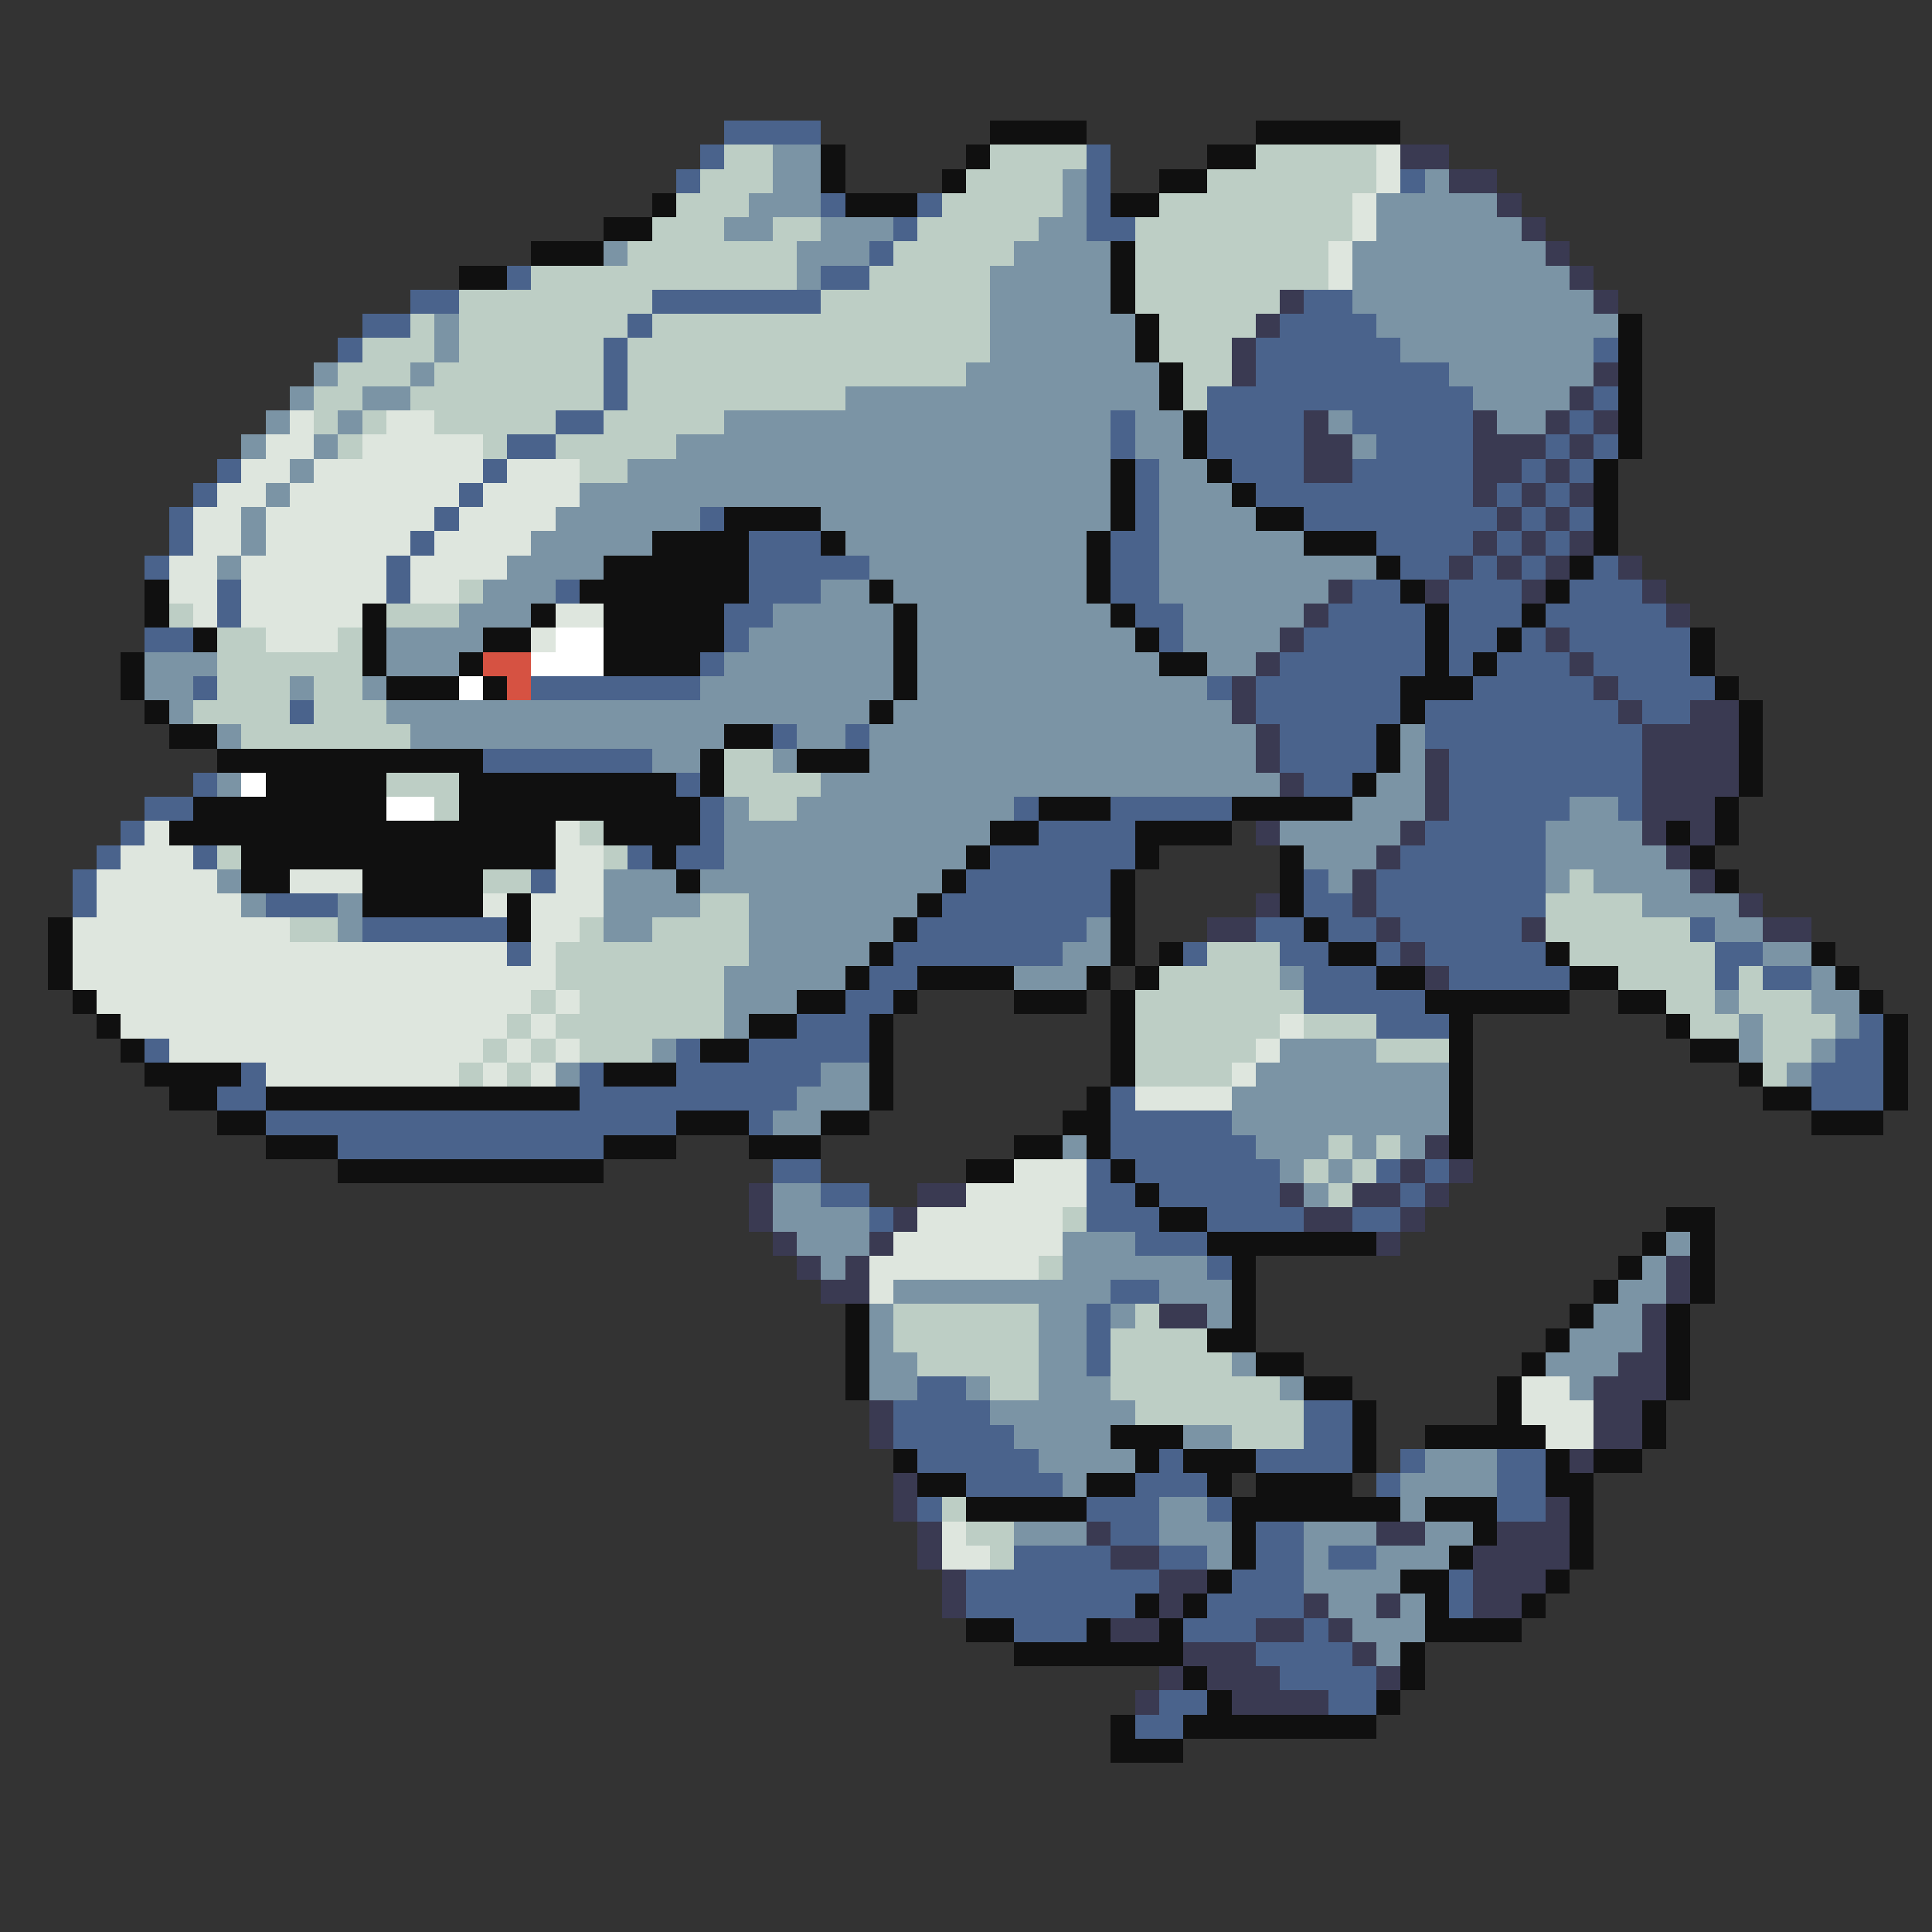 <svg xmlns="http://www.w3.org/2000/svg" viewBox="0 -0.5 80 80" shape-rendering="crispEdges">
<rect x="0" y="-0.5" width="80" height="80" fill="#333333" stroke="none"/>
<path stroke="#4a638c" d="M30 5h4M29 6h1M45 6h1M28 7h1M45 7h1M58 7h1M34 8h1M38 8h1M45 8h1M37 9h1M45 9h2M36 10h1M21 11h1M34 11h2M17 12h2M27 12h7M54 12h2M15 13h2M26 13h1M53 13h4M14 14h1M25 14h1M52 14h6M66 14h1M25 15h1M52 15h8M25 16h1M50 16h11M66 16h1M23 17h2M46 17h1M50 17h4M56 17h5M65 17h1M21 18h2M46 18h1M50 18h4M57 18h4M64 18h1M66 18h1M9 19h1M20 19h1M47 19h1M51 19h3M56 19h5M63 19h1M65 19h1M8 20h1M19 20h1M47 20h1M52 20h9M62 20h1M64 20h1M7 21h1M18 21h1M29 21h1M47 21h1M54 21h8M63 21h1M65 21h1M7 22h1M17 22h1M31 22h3M46 22h2M57 22h4M62 22h1M64 22h1M6 23h1M16 23h1M31 23h5M46 23h2M58 23h2M61 23h1M63 23h1M66 23h1M9 24h1M16 24h1M23 24h1M31 24h3M46 24h2M56 24h2M60 24h3M65 24h3M9 25h1M30 25h2M47 25h2M55 25h4M60 25h3M64 25h5M6 26h2M30 26h1M48 26h1M54 26h5M60 26h2M63 26h1M65 26h5M29 27h1M53 27h6M60 27h1M62 27h3M66 27h4M8 28h1M22 28h7M50 28h1M52 28h6M61 28h5M67 28h4M12 29h1M52 29h6M59 29h8M68 29h2M32 30h1M35 30h1M53 30h4M59 30h9M20 31h7M53 31h4M60 31h8M8 32h1M28 32h1M54 32h2M60 32h8M6 33h2M29 33h1M42 33h1M46 33h5M60 33h5M67 33h1M5 34h1M29 34h1M43 34h4M59 34h5M4 35h1M8 35h1M26 35h1M28 35h2M41 35h6M58 35h6M3 36h1M22 36h1M40 36h6M54 36h1M57 36h7M3 37h1M11 37h3M39 37h7M54 37h2M57 37h7M15 38h6M38 38h7M52 38h2M55 38h2M58 38h5M70 38h1M21 39h1M37 39h7M49 39h1M53 39h2M57 39h1M59 39h5M71 39h2M36 40h2M54 40h3M60 40h5M71 40h1M73 40h2M35 41h2M54 41h5M33 42h3M57 42h3M77 42h1M6 43h1M28 43h1M31 43h5M76 43h2M10 44h1M24 44h1M28 44h6M75 44h3M9 45h2M24 45h9M46 45h1M75 45h3M11 46h17M31 46h1M46 46h5M14 47h11M46 47h6M32 48h2M45 48h1M47 48h6M57 48h1M59 48h1M34 49h2M45 49h2M48 49h5M58 49h1M36 50h1M45 50h3M50 50h4M56 50h2M47 51h3M50 52h1M46 53h2M45 54h1M45 55h1M45 56h1M38 57h2M37 58h4M54 58h2M37 59h5M54 59h2M38 60h5M48 60h1M52 60h4M58 60h1M62 60h2M40 61h4M47 61h3M57 61h1M62 61h2M38 62h1M45 62h3M50 62h1M62 62h2M46 63h2M52 63h2M42 64h4M48 64h2M52 64h2M55 64h2M40 65h8M51 65h3M60 65h1M40 66h7M50 66h4M60 66h1M42 67h3M49 67h3M54 67h1M52 68h4M53 69h4M48 70h2M55 70h2M47 71h2" />
<path stroke="#101010" d="M41 5h4M52 5h6M34 6h1M40 6h1M50 6h2M34 7h1M39 7h1M48 7h2M27 8h1M35 8h3M46 8h2M25 9h2M22 10h3M46 10h1M19 11h2M46 11h1M46 12h1M47 13h1M67 13h1M47 14h1M67 14h1M48 15h1M67 15h1M48 16h1M67 16h1M49 17h1M67 17h1M49 18h1M67 18h1M46 19h1M50 19h1M66 19h1M46 20h1M51 20h1M66 20h1M30 21h4M46 21h1M52 21h2M66 21h1M27 22h4M34 22h1M45 22h1M54 22h3M66 22h1M25 23h6M45 23h1M57 23h1M65 23h1M6 24h1M24 24h7M36 24h1M45 24h1M58 24h1M64 24h1M6 25h1M15 25h1M22 25h1M25 25h5M37 25h1M46 25h1M59 25h1M63 25h1M8 26h1M15 26h1M20 26h2M25 26h5M37 26h1M47 26h1M59 26h1M62 26h1M70 26h1M5 27h1M15 27h1M19 27h1M25 27h4M37 27h1M48 27h2M59 27h1M61 27h1M70 27h1M5 28h1M16 28h3M20 28h1M37 28h1M58 28h3M71 28h1M6 29h1M36 29h1M58 29h1M72 29h1M7 30h2M30 30h2M57 30h1M72 30h1M9 31h11M29 31h1M33 31h3M57 31h1M72 31h1M11 32h5M19 32h9M29 32h1M56 32h1M72 32h1M8 33h8M19 33h10M43 33h3M51 33h5M71 33h1M7 34h16M25 34h4M41 34h2M47 34h4M69 34h1M71 34h1M10 35h13M27 35h1M40 35h1M47 35h1M53 35h1M70 35h1M10 36h2M15 36h5M28 36h1M39 36h1M46 36h1M53 36h1M71 36h1M15 37h5M21 37h1M38 37h1M46 37h1M53 37h1M2 38h1M21 38h1M37 38h1M46 38h1M54 38h1M2 39h1M36 39h1M46 39h1M48 39h1M55 39h2M64 39h1M75 39h1M2 40h1M35 40h1M38 40h4M45 40h1M47 40h1M57 40h2M65 40h2M76 40h1M3 41h1M33 41h2M37 41h1M42 41h3M46 41h1M59 41h6M67 41h2M77 41h1M4 42h1M31 42h2M36 42h1M46 42h1M60 42h1M69 42h1M78 42h1M5 43h1M29 43h2M36 43h1M46 43h1M60 43h1M70 43h2M78 43h1M6 44h4M25 44h3M36 44h1M46 44h1M60 44h1M72 44h1M78 44h1M7 45h2M11 45h13M36 45h1M45 45h1M60 45h1M73 45h2M78 45h1M9 46h2M28 46h3M34 46h2M44 46h2M60 46h1M75 46h3M11 47h3M25 47h3M31 47h3M42 47h2M45 47h1M60 47h1M14 48h11M40 48h2M46 48h1M47 49h1M48 50h2M69 50h2M50 51h7M68 51h1M70 51h1M51 52h1M67 52h1M70 52h1M51 53h1M66 53h1M70 53h1M35 54h1M51 54h1M65 54h1M69 54h1M35 55h1M50 55h2M64 55h1M69 55h1M35 56h1M52 56h2M63 56h1M69 56h1M35 57h1M54 57h2M62 57h1M69 57h1M56 58h1M62 58h1M68 58h1M46 59h3M56 59h1M59 59h5M68 59h1M37 60h1M47 60h1M49 60h3M56 60h1M64 60h1M66 60h2M38 61h2M45 61h2M50 61h1M52 61h4M64 61h2M40 62h5M51 62h7M59 62h3M65 62h1M51 63h1M61 63h1M65 63h1M51 64h1M60 64h1M65 64h1M50 65h1M58 65h2M64 65h1M47 66h1M49 66h1M59 66h1M63 66h1M40 67h2M45 67h1M48 67h1M59 67h4M42 68h7M58 68h1M49 69h1M58 69h1M50 70h1M57 70h1M46 71h1M49 71h8M46 72h3" />
<path stroke="#bdcec5" d="M30 6h2M41 6h4M52 6h5M29 7h3M40 7h4M50 7h7M28 8h3M39 8h5M48 8h8M27 9h3M32 9h2M38 9h5M47 9h9M26 10h7M37 10h5M47 10h8M22 11h11M36 11h5M47 11h8M19 12h8M34 12h7M47 12h6M17 13h1M19 13h7M27 13h14M48 13h4M15 14h3M19 14h6M26 14h15M48 14h3M14 15h3M18 15h7M26 15h14M49 15h2M13 16h2M17 16h8M26 16h9M49 16h1M13 17h1M15 17h1M18 17h5M25 17h5M14 18h1M20 18h1M23 18h5M24 19h2M19 24h1M7 25h1M16 25h3M9 26h2M14 26h1M9 27h6M9 28h3M13 28h2M8 29h4M13 29h3M10 30h7M30 31h2M16 32h3M30 32h4M18 33h1M31 33h2M24 34h1M9 35h1M25 35h1M20 36h2M65 36h1M29 37h2M64 37h4M12 38h2M24 38h1M27 38h4M64 38h6M23 39h8M50 39h3M65 39h6M23 40h7M48 40h5M67 40h4M72 40h1M22 41h1M24 41h6M47 41h7M69 41h2M72 41h3M21 42h1M23 42h7M47 42h6M54 42h3M70 42h2M73 42h3M20 43h1M22 43h1M24 43h3M47 43h5M57 43h3M73 43h2M19 44h1M21 44h1M47 44h4M73 44h1M55 47h1M57 47h1M54 48h1M56 48h1M55 49h1M44 50h1M43 52h1M37 54h6M47 54h1M37 55h6M46 55h4M38 56h5M46 56h5M41 57h2M46 57h7M47 58h7M51 59h3M39 62h1M40 63h2M41 64h1" />
<path stroke="#7b94a5" d="M32 6h2M32 7h2M44 7h1M59 7h1M31 8h3M44 8h1M57 8h5M30 9h2M34 9h3M43 9h2M57 9h6M25 10h1M33 10h3M42 10h4M56 10h8M33 11h1M41 11h5M56 11h9M41 12h5M56 12h10M18 13h1M41 13h6M57 13h10M18 14h1M41 14h6M58 14h8M13 15h1M17 15h1M40 15h8M60 15h6M12 16h1M15 16h2M35 16h13M61 16h4M11 17h1M14 17h1M30 17h16M47 17h2M55 17h1M62 17h2M10 18h1M13 18h1M28 18h18M47 18h2M56 18h1M12 19h1M26 19h20M48 19h2M11 20h1M24 20h22M48 20h3M10 21h1M23 21h6M34 21h12M48 21h4M10 22h1M22 22h5M35 22h10M48 22h6M9 23h1M21 23h4M36 23h9M48 23h9M20 24h3M34 24h2M37 24h8M48 24h7M19 25h3M32 25h5M38 25h8M49 25h5M16 26h4M31 26h6M38 26h9M49 26h4M6 27h3M16 27h3M30 27h7M38 27h10M50 27h2M6 28h2M12 28h1M15 28h1M29 28h8M38 28h12M7 29h1M16 29h20M37 29h14M9 30h1M17 30h13M33 30h2M36 30h16M58 30h1M27 31h2M32 31h1M36 31h16M58 31h1M9 32h1M34 32h19M57 32h2M30 33h1M33 33h9M56 33h3M65 33h2M30 34h11M53 34h5M64 34h4M30 35h10M54 35h3M64 35h5M9 36h1M25 36h3M29 36h10M55 36h1M64 36h1M66 36h4M10 37h1M14 37h1M25 37h4M31 37h7M68 37h4M14 38h1M25 38h2M31 38h6M45 38h1M71 38h2M31 39h5M44 39h2M73 39h2M30 40h5M42 40h3M53 40h1M75 40h1M30 41h3M71 41h1M75 41h2M30 42h1M72 42h1M76 42h1M27 43h1M53 43h4M72 43h1M75 43h1M23 44h1M34 44h2M52 44h8M74 44h1M33 45h3M51 45h9M32 46h2M51 46h9M44 47h1M52 47h3M56 47h1M58 47h1M53 48h1M55 48h1M32 49h2M54 49h1M32 50h4M33 51h3M44 51h3M69 51h1M34 52h1M44 52h6M68 52h1M37 53h9M48 53h3M67 53h2M36 54h1M43 54h2M46 54h1M50 54h1M66 54h2M36 55h1M43 55h2M65 55h3M36 56h2M43 56h2M51 56h1M64 56h3M36 57h2M40 57h1M43 57h3M53 57h1M65 57h1M41 58h6M42 59h4M49 59h2M43 60h4M59 60h3M44 61h1M58 61h4M48 62h2M58 62h1M42 63h3M48 63h3M54 63h3M59 63h2M50 64h1M54 64h1M57 64h3M54 65h4M55 66h2M58 66h1M56 67h3M57 68h1" />
<path stroke="#dee6de" d="M57 6h1M57 7h1M56 8h1M56 9h1M55 10h1M55 11h1M12 17h1M16 17h2M11 18h2M15 18h5M10 19h2M13 19h7M21 19h3M9 20h2M12 20h7M20 20h4M8 21h2M11 21h7M19 21h4M8 22h2M11 22h6M18 22h4M7 23h2M10 23h6M17 23h4M7 24h2M10 24h6M17 24h2M8 25h1M10 25h5M23 25h2M11 26h3M22 26h1M6 34h1M23 34h1M5 35h3M23 35h2M4 36h5M12 36h3M23 36h2M4 37h6M20 37h1M22 37h3M3 38h9M22 38h2M3 39h18M22 39h1M3 40h20M4 41h18M23 41h1M5 42h16M22 42h1M53 42h1M7 43h13M21 43h1M23 43h1M52 43h1M11 44h8M20 44h1M22 44h1M51 44h1M47 45h4M42 48h3M40 49h5M38 50h6M37 51h7M36 52h7M36 53h1M63 57h2M63 58h3M64 59h2M39 63h1M39 64h2" />
<path stroke="#3a3a52" d="M58 6h2M60 7h2M62 8h1M63 9h1M64 10h1M65 11h1M53 12h1M66 12h1M52 13h1M51 14h1M51 15h1M66 15h1M65 16h1M54 17h1M61 17h1M64 17h1M66 17h1M54 18h2M61 18h3M65 18h1M54 19h2M61 19h2M64 19h1M61 20h1M63 20h1M65 20h1M62 21h1M64 21h1M61 22h1M63 22h1M65 22h1M60 23h1M62 23h1M64 23h1M67 23h1M55 24h1M59 24h1M63 24h1M68 24h1M54 25h1M69 25h1M53 26h1M64 26h1M52 27h1M65 27h1M51 28h1M66 28h1M51 29h1M67 29h1M70 29h2M52 30h1M68 30h4M52 31h1M59 31h1M68 31h4M53 32h1M59 32h1M68 32h4M59 33h1M68 33h3M52 34h1M58 34h1M68 34h1M70 34h1M57 35h1M69 35h1M56 36h1M70 36h1M52 37h1M56 37h1M72 37h1M50 38h2M57 38h1M63 38h1M73 38h2M58 39h1M59 40h1M59 47h1M58 48h1M60 48h1M31 49h1M38 49h2M53 49h1M56 49h2M59 49h1M31 50h1M37 50h1M54 50h2M58 50h1M32 51h1M36 51h1M57 51h1M33 52h1M35 52h1M69 52h1M34 53h2M69 53h1M48 54h2M68 54h1M68 55h1M67 56h2M66 57h3M36 58h1M66 58h2M36 59h1M66 59h2M65 60h1M37 61h1M37 62h1M64 62h1M38 63h1M45 63h1M57 63h2M62 63h3M38 64h1M46 64h2M61 64h4M39 65h1M48 65h2M61 65h3M39 66h1M48 66h1M54 66h1M57 66h1M61 66h2M46 67h2M52 67h2M55 67h1M49 68h3M56 68h1M48 69h1M50 69h3M57 69h1M47 70h1M51 70h4" />
<path stroke="#ffffff" d="M23 26h2M22 27h3M19 28h1M10 32h1M16 33h2" />
<path stroke="#d65242" d="M20 27h2M21 28h1" />
</svg>